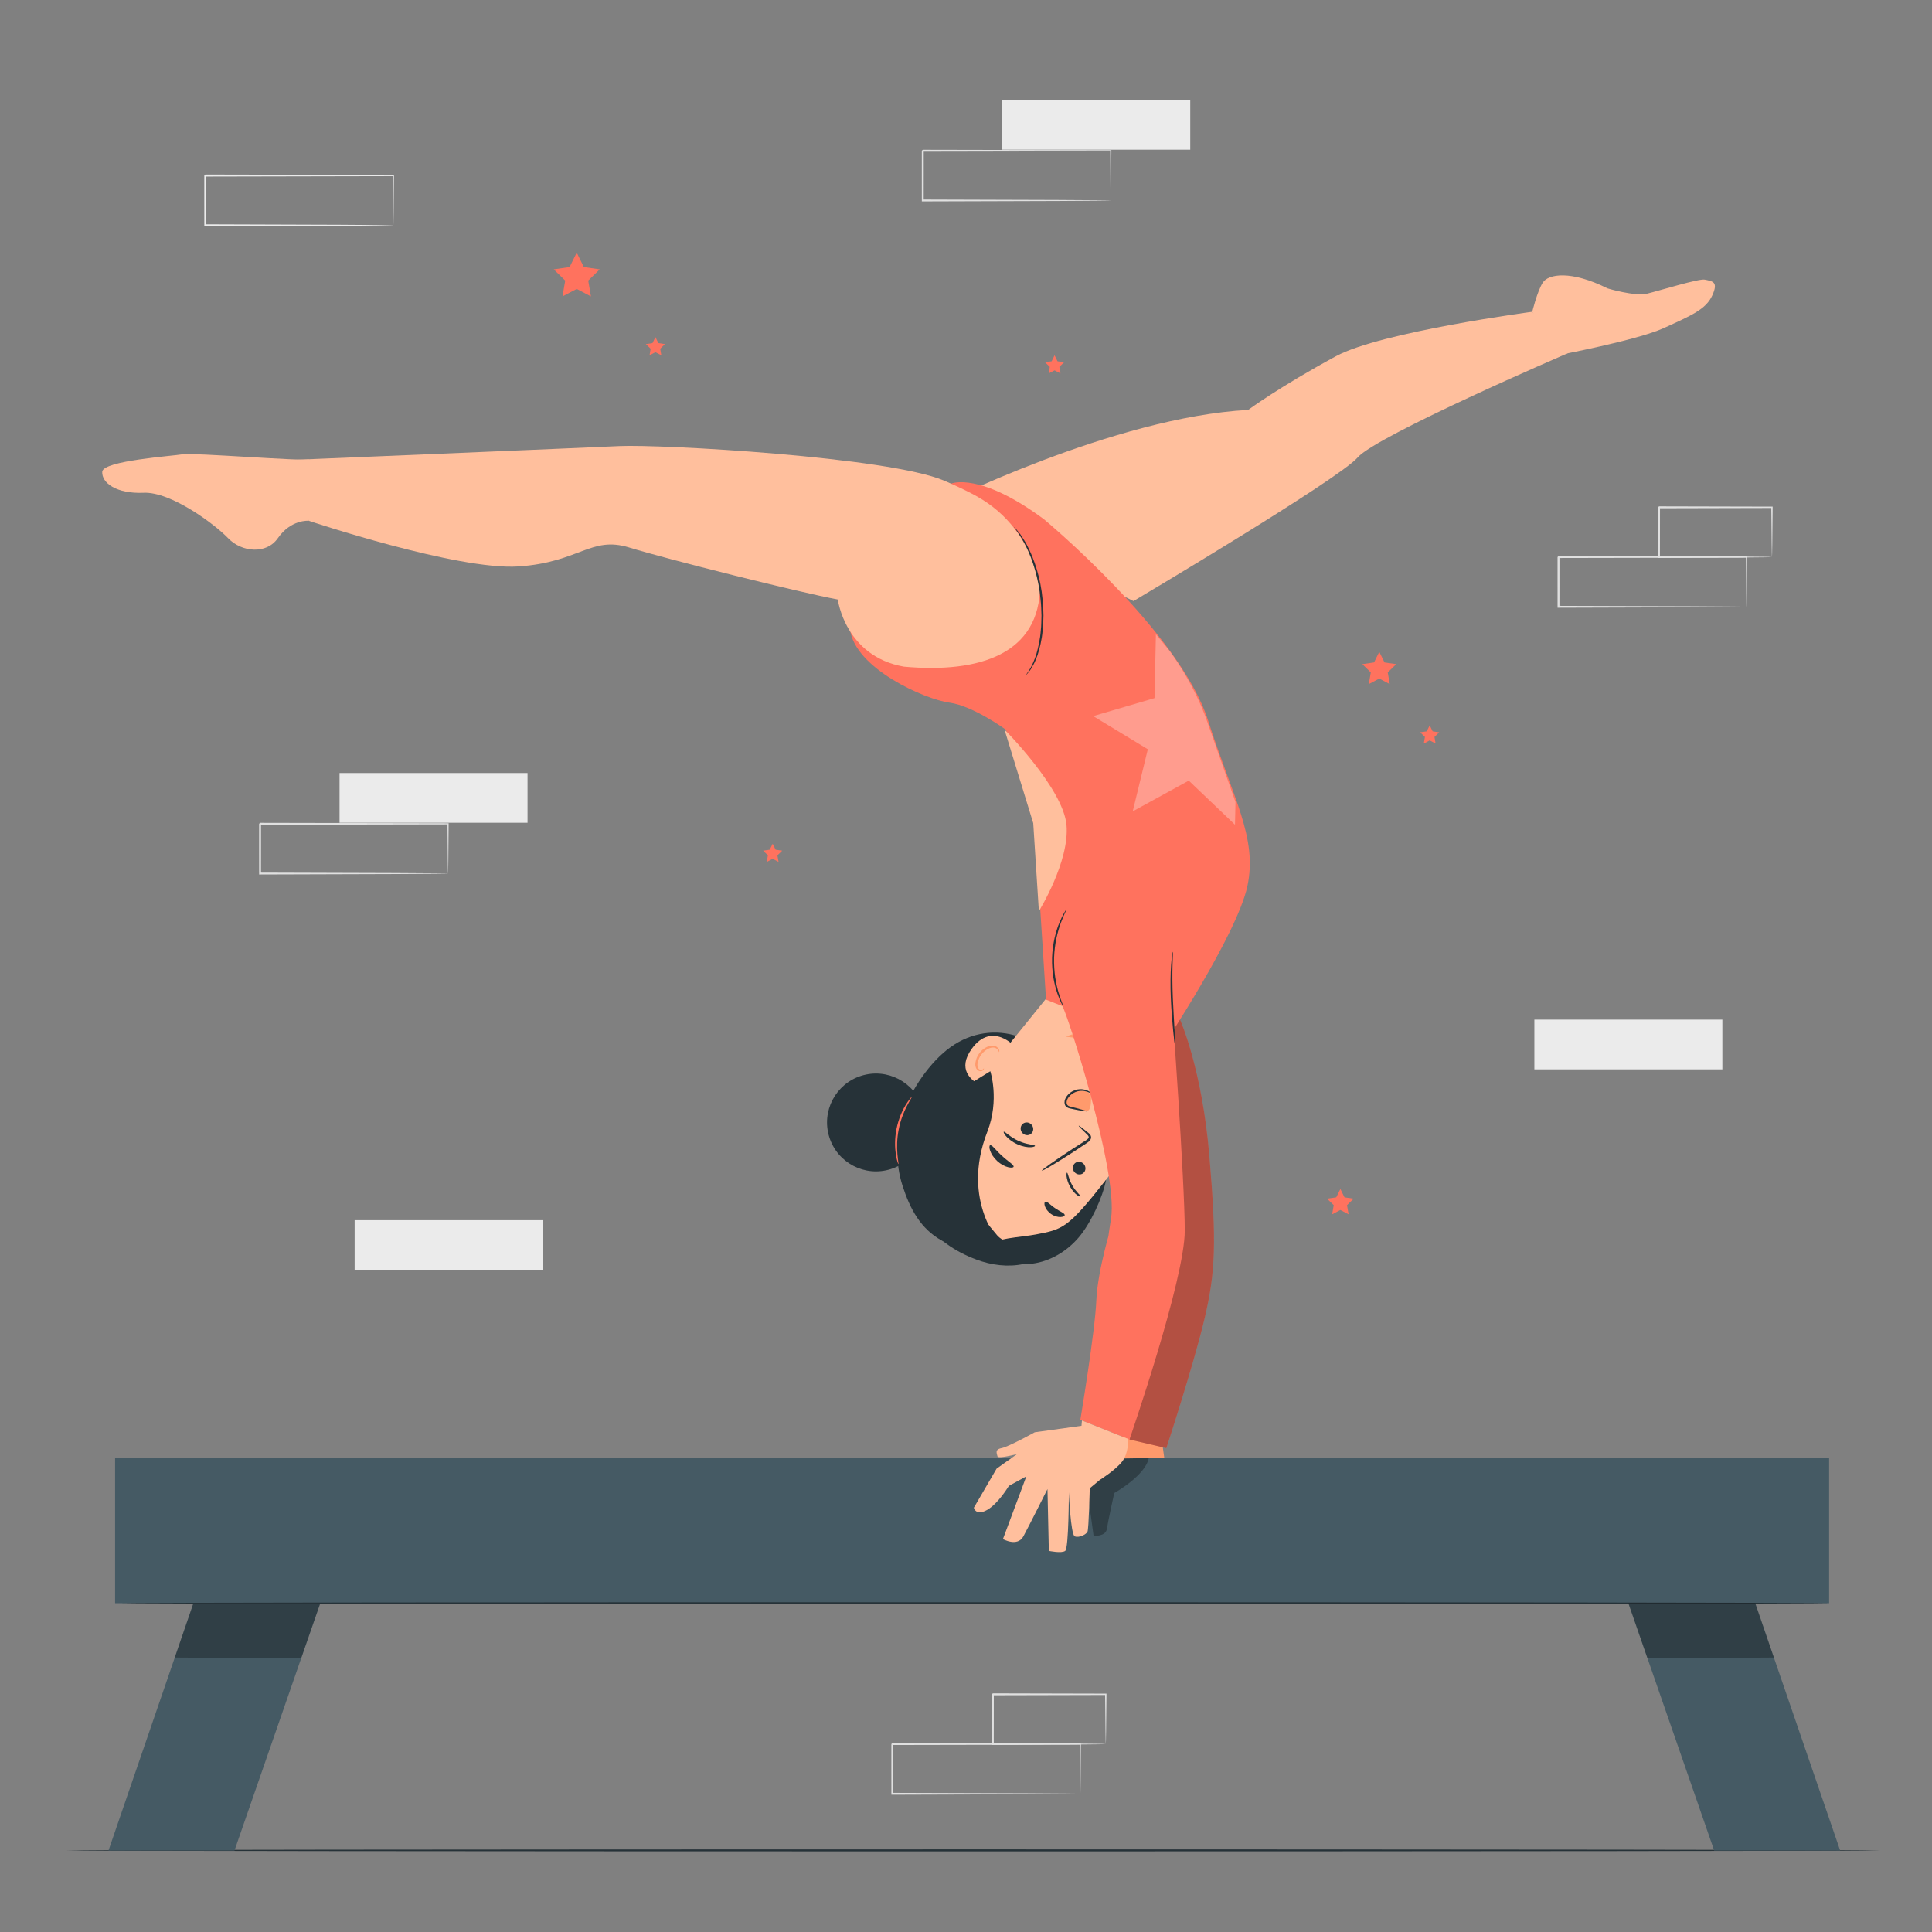 <?xml version="1.0" encoding="utf-8"?>
<!-- Generator: Adobe Illustrator 27.5.0, SVG Export Plug-In . SVG Version: 6.00 Build 0)  -->
<svg version="1.1" xmlns="http://www.w3.org/2000/svg" xmlns:xlink="http://www.w3.org/1999/xlink" x="0px" y="0px"
	 viewBox="0 0 500 500" style="enable-background:new 0 0 500 500;" xml:space="preserve">
<rect x="0" y="0" width="500" height="500" fill="#808080" stroke="none"/>
<g id="Background_Complete">
	<g>
		<g>
			<rect x="259.382" y="25.867" style="fill:#EBEBEB;" width="48.653" height="12.871"/>
		</g>
		<g>
			<g>
				<path style="fill:#E0E0E0;" d="M287.462,51.88c-0.005-0.005-0.01-0.084-0.015-0.234c-0.004-0.172-0.009-0.389-0.016-0.66
					c-0.009-0.606-0.021-1.45-0.036-2.533c-0.02-2.222-0.048-5.416-0.083-9.444l0.151,0.151c-11.109,0.022-28.776,0.057-48.65,0.097
					c0.11-0.11-0.25,0.247,0.245-0.247v0.003v0.007v0.013v0.026v0.052v0.104v0.207l0,0.414v0.825c0,0.549,0,1.097,0,1.642
					c0,1.091-0.001,2.174-0.001,3.248c-0.001,2.148-0.003,4.261-0.004,6.331l-0.242-0.242c13.854,0.044,25.976,0.083,34.671,0.11
					c4.331,0.029,7.806,0.053,10.234,0.069c1.181,0.014,2.105,0.024,2.767,0.032c0.298,0.007,0.536,0.012,0.724,0.016
					C287.37,51.87,287.456,51.875,287.462,51.88c0.005,0.005-0.071,0.01-0.225,0.016c-0.18,0.004-0.408,0.009-0.694,0.015
					c-0.649,0.008-1.557,0.018-2.715,0.032c-2.414,0.016-5.871,0.04-10.178,0.069c-8.737,0.028-20.919,0.066-34.84,0.11
					l-0.242,0.001l0-0.243c-0.001-2.07-0.003-4.183-0.004-6.331c0-1.074-0.001-2.157-0.001-3.248c0-0.545,0-1.093,0-1.642l0-0.825
					v-0.414v-0.207V39.11v-0.052v-0.026v-0.013v-0.007V39.01c0.496-0.496,0.139-0.138,0.251-0.248
					c19.874,0.04,37.541,0.075,48.65,0.097l0.152,0l-0.001,0.151c-0.036,4.066-0.064,7.29-0.083,9.534
					c-0.016,1.068-0.028,1.902-0.037,2.499c-0.006,0.26-0.012,0.468-0.016,0.634C287.472,51.816,287.467,51.885,287.462,51.88z"/>
			</g>
		</g>
	</g>
	<g>
		<g>
			<rect x="397.093" y="263.876" style="fill:#EBEBEB;" width="48.653" height="12.871"/>
		</g>
	</g>
	<g>
		<g>
			<g>
				<path style="fill:#EBEBEB;" d="M101.789,58.302c-0.005-0.005-0.011-0.084-0.016-0.234c-0.004-0.174-0.01-0.391-0.017-0.661
					c-0.009-0.609-0.022-1.453-0.038-2.534c-0.021-2.225-0.05-5.418-0.088-9.442l0.158,0.158c-11.114,0.023-28.778,0.06-48.65,0.102
					c0.115-0.116-0.262,0.26,0.257-0.26v0.003v0.007v0.013v0.026v0.052v0.104v0.207v0.414l0,0.825c0,0.549,0,1.097,0,1.642
					c0,1.091-0.001,2.174-0.001,3.248c-0.001,2.148-0.003,4.261-0.004,6.331l-0.255-0.255c13.851,0.046,25.97,0.087,34.667,0.116
					c4.329,0.031,7.804,0.055,10.235,0.073c1.179,0.014,2.104,0.025,2.769,0.034c0.297,0.007,0.535,0.012,0.725,0.016
					C101.697,58.291,101.784,58.296,101.789,58.302c0.006,0.006-0.07,0.011-0.225,0.017c-0.181,0.004-0.41,0.01-0.693,0.016
					c-0.652,0.008-1.558,0.019-2.714,0.033c-2.417,0.017-5.872,0.042-10.177,0.073c-8.741,0.029-20.923,0.069-34.845,0.116
					l-0.255,0.001l0-0.256c-0.001-2.07-0.003-4.182-0.004-6.331c0-1.074-0.001-2.157-0.001-3.248c0-0.545,0-1.093,0-1.642v-0.825
					v-0.414v-0.207v-0.104V45.48v-0.026v-0.013v-0.007v-0.003c0.521-0.521,0.146-0.144,0.263-0.261
					c19.872,0.042,37.536,0.079,48.65,0.102l0.16,0l-0.002,0.158c-0.037,4.064-0.067,7.289-0.087,9.536
					c-0.016,1.066-0.029,1.898-0.039,2.498c-0.007,0.258-0.012,0.466-0.016,0.633C101.8,58.238,101.794,58.307,101.789,58.302z"/>
			</g>
		</g>
	</g>
	<g>
		<g>
			<rect x="91.779" y="315.782" style="fill:#EBEBEB;" width="48.653" height="12.871"/>
		</g>
	</g>
	<g>
		<g>
			<g>
				<path style="fill:#E0E0E0;" d="M451.989,157.032c-0.005-0.005-0.01-0.084-0.015-0.234c-0.004-0.172-0.009-0.389-0.016-0.66
					c-0.009-0.606-0.021-1.45-0.037-2.533c-0.02-2.222-0.048-5.416-0.083-9.444l0.151,0.151c-11.109,0.022-28.776,0.057-48.65,0.097
					c0.11-0.11-0.25,0.247,0.245-0.248v0.003v0.007v0.013v0.026v0.052v0.104l0,0.207v0.414v0.825c0,0.549,0,1.097,0,1.642
					c0,1.091-0.001,2.174-0.001,3.248c-0.001,2.148-0.003,4.261-0.004,6.331l-0.242-0.242c13.854,0.044,25.977,0.083,34.671,0.11
					c4.331,0.029,7.806,0.053,10.234,0.069c1.181,0.014,2.105,0.024,2.767,0.032c0.298,0.006,0.536,0.012,0.724,0.016
					C451.897,157.022,451.984,157.027,451.989,157.032c0.005,0.005-0.071,0.01-0.225,0.016c-0.18,0.004-0.408,0.009-0.694,0.016
					c-0.649,0.008-1.556,0.018-2.715,0.032c-2.414,0.016-5.871,0.04-10.178,0.069c-8.737,0.028-20.919,0.066-34.84,0.11
					l-0.242,0.001l0-0.243c-0.001-2.07-0.003-4.183-0.004-6.331c0-1.074-0.001-2.157-0.001-3.248c0-0.545,0-1.093,0-1.642l0-0.825
					v-0.414v-0.207v-0.104v-0.052v-0.026v-0.013v-0.007v-0.003c0.496-0.496,0.139-0.138,0.251-0.248
					c19.874,0.04,37.541,0.075,48.65,0.097l0.152,0l-0.001,0.151c-0.036,4.066-0.064,7.291-0.083,9.534
					c-0.016,1.068-0.028,1.902-0.037,2.499c-0.007,0.26-0.012,0.468-0.016,0.634C451.999,156.968,451.994,157.037,451.989,157.032z"
					/>
			</g>
		</g>
		<g>
			<g>
				<path style="fill:#E0E0E0;" d="M458.586,144.161c-0.006-0.006-0.012-0.089-0.019-0.245c-0.005-0.185-0.012-0.409-0.019-0.682
					c-0.011-0.633-0.026-1.494-0.044-2.581c-0.023-2.257-0.056-5.444-0.096-9.363l0.178,0.178c-7.573,0.018-17.875,0.043-29.23,0.07
					c-0.223,0.221,0.299-0.302,0.246-0.247v0.003v0.007v0.013v0.026v0.053v0.106l0,0.212v0.422l0,0.841c0,0.56,0,1.116-0.001,1.669
					c-0.001,1.106-0.001,2.199-0.002,3.276c-0.003,2.153-0.006,4.241-0.009,6.241l-0.236-0.236
					c8.439,0.045,15.704,0.084,20.911,0.112c2.568,0.027,4.626,0.049,6.091,0.065c0.684,0.012,1.229,0.022,1.643,0.03
					C458.375,144.142,458.576,144.151,458.586,144.161c0.01,0.01-0.172,0.019-0.531,0.029c-0.401,0.007-0.93,0.017-1.594,0.03
					c-1.452,0.016-3.492,0.038-6.038,0.065c-5.247,0.028-12.567,0.067-21.07,0.112l-0.236,0.001l0-0.237
					c-0.003-2-0.006-4.088-0.009-6.241c-0.001-1.077-0.001-2.17-0.002-3.276c0-0.553,0-1.11-0.001-1.669l0-0.841v-0.422V131.5
					v-0.106v-0.053v-0.026v-0.013v-0.007v-0.003c-0.054,0.052,0.47-0.471,0.25-0.249c11.355,0.027,21.657,0.052,29.23,0.07
					l0.18,0.001l-0.002,0.178c-0.04,3.965-0.073,7.189-0.096,9.472c-0.019,1.07-0.034,1.917-0.044,2.541
					C458.61,143.878,458.598,144.173,458.586,144.161z"/>
			</g>
		</g>
	</g>
	<g>
		<g>
			<g>
				<path style="fill:#E0E0E0;" d="M279.581,464.228c-0.005-0.005-0.01-0.084-0.015-0.234c-0.004-0.172-0.009-0.389-0.016-0.66
					c-0.009-0.606-0.021-1.45-0.037-2.533c-0.02-2.222-0.048-5.416-0.083-9.444l0.151,0.151c-11.109,0.022-28.776,0.057-48.65,0.097
					c0.11-0.11-0.25,0.247,0.245-0.248v0.003v0.007v0.013v0.026v0.052v0.104l0,0.207v0.414v0.825c0,0.549,0,1.097,0,1.642
					c0,1.091-0.001,2.174-0.001,3.248c-0.001,2.148-0.003,4.261-0.004,6.331l-0.242-0.242c13.854,0.044,25.977,0.083,34.671,0.11
					c4.331,0.029,7.806,0.053,10.234,0.069c1.181,0.014,2.105,0.024,2.767,0.032c0.298,0.006,0.536,0.012,0.724,0.016
					C279.489,464.218,279.575,464.223,279.581,464.228c0.005,0.005-0.071,0.011-0.225,0.016c-0.18,0.004-0.408,0.009-0.694,0.016
					c-0.649,0.008-1.556,0.018-2.715,0.032c-2.414,0.016-5.871,0.04-10.178,0.069c-8.737,0.028-20.919,0.066-34.84,0.11
					l-0.242,0.001l0-0.243c-0.001-2.07-0.003-4.183-0.004-6.331c0-1.074-0.001-2.157-0.001-3.248c0-0.545,0-1.093,0-1.642l0-0.825
					v-0.414v-0.207v-0.104v-0.052v-0.026v-0.013v-0.007v-0.003c0.496-0.496,0.139-0.137,0.251-0.248
					c19.874,0.04,37.541,0.075,48.65,0.097l0.152,0l-0.001,0.151c-0.036,4.066-0.064,7.29-0.083,9.534
					c-0.016,1.068-0.028,1.901-0.037,2.499c-0.006,0.26-0.012,0.468-0.016,0.634C279.591,464.165,279.586,464.233,279.581,464.228z"
					/>
			</g>
		</g>
		<g>
			<g>
				<path style="fill:#E0E0E0;" d="M286.177,451.358c-0.006-0.006-0.012-0.089-0.019-0.245c-0.005-0.185-0.012-0.409-0.019-0.682
					c-0.011-0.633-0.026-1.494-0.044-2.581c-0.023-2.257-0.056-5.444-0.096-9.363l0.178,0.178c-7.573,0.018-17.875,0.043-29.23,0.07
					c-0.223,0.221,0.299-0.302,0.246-0.247v0.003v0.007v0.013v0.027v0.053v0.106l0,0.212v0.422l0,0.842c0,0.559,0,1.116-0.001,1.669
					c-0.001,1.106-0.001,2.199-0.002,3.276c-0.003,2.153-0.006,4.241-0.009,6.241l-0.236-0.236
					c8.439,0.045,15.704,0.084,20.911,0.112c2.568,0.027,4.626,0.049,6.091,0.065c0.684,0.012,1.229,0.022,1.643,0.03
					C285.967,451.338,286.167,451.348,286.177,451.358c0.01,0.01-0.172,0.019-0.531,0.029c-0.401,0.007-0.93,0.017-1.594,0.03
					c-1.452,0.016-3.492,0.038-6.038,0.065c-5.247,0.028-12.567,0.067-21.07,0.112l-0.236,0.001l0-0.237
					c-0.003-2-0.006-4.088-0.009-6.241c-0.001-1.077-0.002-2.17-0.002-3.276c0-0.553,0-1.11-0.001-1.669l0-0.842v-0.422v-0.212
					v-0.106v-0.053v-0.027v-0.013v-0.007v-0.003c-0.054,0.052,0.47-0.471,0.25-0.249c11.355,0.027,21.657,0.052,29.23,0.07
					l0.18,0.001l-0.002,0.178c-0.04,3.965-0.073,7.189-0.096,9.472c-0.019,1.07-0.034,1.917-0.044,2.541
					C286.202,451.074,286.19,451.37,286.177,451.358z"/>
			</g>
		</g>
	</g>
	<g>
		<rect x="87.873" y="200.059" style="fill:#EBEBEB;" width="48.653" height="12.871"/>
	</g>
	<g>
		<g>
			<path style="fill:#E0E0E0;" d="M115.953,226.072c-0.005-0.005-0.01-0.084-0.015-0.234c-0.004-0.172-0.009-0.389-0.016-0.66
				c-0.009-0.606-0.021-1.45-0.036-2.533c-0.02-2.222-0.048-5.416-0.083-9.444l0.151,0.151c-11.109,0.022-28.776,0.058-48.65,0.097
				c0.11-0.11-0.25,0.247,0.245-0.247v0.003v0.007v0.013v0.026v0.052v0.104v0.207l0,0.414v0.825c0,0.549,0,1.096,0,1.642
				c0,1.091-0.001,2.174-0.001,3.248c-0.001,2.148-0.003,4.261-0.004,6.331l-0.242-0.242c13.854,0.044,25.977,0.083,34.671,0.11
				c4.331,0.029,7.806,0.053,10.234,0.069c1.181,0.014,2.105,0.024,2.767,0.032c0.298,0.007,0.536,0.012,0.724,0.016
				C115.861,226.061,115.948,226.066,115.953,226.072c0.005,0.005-0.071,0.01-0.225,0.016c-0.18,0.004-0.408,0.009-0.694,0.016
				c-0.649,0.008-1.557,0.018-2.715,0.032c-2.414,0.016-5.871,0.04-10.178,0.069c-8.737,0.028-20.919,0.066-34.84,0.11l-0.242,0.001
				l0-0.243c-0.001-2.07-0.003-4.183-0.004-6.331c0-1.074-0.001-2.157-0.001-3.248c0-0.545,0-1.093,0-1.642l0-0.825v-0.414v-0.207
				v-0.104v-0.052v-0.026v-0.013v-0.007v-0.003c0.496-0.496,0.139-0.137,0.251-0.248c19.874,0.04,37.541,0.075,48.65,0.097l0.152,0
				l-0.001,0.151c-0.036,4.066-0.064,7.29-0.083,9.533c-0.016,1.068-0.028,1.902-0.037,2.499c-0.006,0.26-0.012,0.468-0.016,0.634
				C115.963,226.008,115.958,226.077,115.953,226.072z"/>
		</g>
	</g>
</g>
<g id="Background_Simple" style="display:none;">
	<path style="display:inline;fill:#F5F5F5;" d="M399.118,104.905l-1.9-3.131c-16.017-26.395-44.977-42.306-75.509-40.375
		c-3.925,0.248-7.833,0.78-11.689,1.605c-27.76,5.942-51.915,26.935-61.928,53.821c-5.888,15.812-7.533,34.017-18.708,46.568
		c-14.543,16.334-39.232,16.847-60.939,16.17c-21.707-0.677-46.413-0.1-60.885,16.299c-9.063,10.27-11.944,24.875-11.213,38.629
		c1.935,36.414,27.309,68.973,59.578,85.157c32.269,16.184,70.262,17.633,105.579,10.514c49.474-9.973,96.524-37.362,124.804-79.664
		C414.588,208.195,421.746,150.563,399.118,104.905z"/>
</g>
<g id="Floor">
	<g>
		<path style="fill:#263238;" d="M486.82,478.877c0,0.144-105.183,0.26-234.902,0.26c-129.764,0-234.924-0.116-234.924-0.26
			c0-0.144,105.16-0.26,234.924-0.26C381.637,478.616,486.82,478.733,486.82,478.877z"/>
	</g>
</g>
<g id="Horizontal_Bar">
	<g>
		<polygon style="fill:#455A64;" points="28.08,478.915 50.059,414.907 82.89,414.907 60.685,478.915 		"/>
		<path style="opacity:0.3;" d="M45.229,428.972c0.163-0.475,4.83-14.065,4.83-14.065H82.89l-4.952,14.274L45.229,428.972z"/>
		<rect x="29.788" y="377.283" style="fill:#455A64;" width="443.583" height="37.624"/>
		<path style="opacity:0.3;" d="M283.018,397.469c0,0,3.131,0.251,3.438-1.794c0.307-2.045,1.912-9.282,1.912-9.282
			s8.019-4.474,8.919-9.002l-14.92,0.073l-0.716,10.008L283.018,397.469z"/>
		<polygon style="fill:#455A64;" points="476.231,478.915 454.251,414.907 421.42,414.907 443.625,478.915 		"/>
		<g>
			<path style="fill:#263238;" d="M473.371,414.907c0,0.144-99.012,0.26-221.121,0.26c-122.151,0-221.142-0.117-221.142-0.26
				s98.99-0.26,221.142-0.26C374.359,414.647,473.371,414.763,473.371,414.907z"/>
		</g>
		<path style="opacity:0.3;" d="M459.081,428.972c-0.163-0.475-4.83-14.065-4.83-14.065H421.42l4.952,14.274L459.081,428.972z"/>
	</g>
</g>
<g id="Stars">
	<polygon style="fill:#FF725E;" points="149.255,65.385 151.095,69.114 155.21,69.712 152.233,72.614 152.935,76.712 
		149.255,74.777 145.575,76.712 146.278,72.614 143.301,69.712 147.415,69.114 	"/>
	<polygon style="fill:#FF725E;" points="199.967,218.359 200.73,219.906 202.437,220.154 201.202,221.358 201.494,223.059 
		199.967,222.256 198.44,223.059 198.732,221.358 197.497,220.154 199.204,219.906 	"/>
	<polygon style="fill:#FF725E;" points="272.922,91.952 273.685,93.499 275.392,93.747 274.157,94.951 274.449,96.651 
		272.922,95.848 271.395,96.651 271.687,94.951 270.452,93.747 272.159,93.499 	"/>
	<polygon style="fill:#FF725E;" points="370.004,187.723 370.767,189.27 372.474,189.518 371.239,190.722 371.531,192.422 
		370.004,191.62 368.477,192.422 368.769,190.722 367.534,189.518 369.241,189.27 	"/>
	<polygon style="fill:#FF725E;" points="356.956,168.69 358.313,171.438 361.345,171.879 359.151,174.018 359.669,177.039 
		356.956,175.613 354.244,177.039 354.762,174.018 352.567,171.879 355.6,171.438 	"/>
	<polygon style="fill:#FF725E;" points="169.624,87.253 170.387,88.8 172.094,89.048 170.859,90.252 171.151,91.952 169.624,91.149 
		168.097,91.952 168.389,90.252 167.154,89.048 168.861,88.8 	"/>
	<polygon style="fill:#FF725E;" points="346.887,307.712 347.951,309.868 350.33,310.214 348.608,311.892 349.015,314.261 
		346.887,313.142 344.759,314.261 345.165,311.892 343.444,310.214 345.823,309.868 	"/>
</g>
<g id="Character">
	<g>
		<polygon style="fill:#FF9A6C;" points="300.913,374.457 301.312,377.283 289.523,377.463 290.79,371.451 		"/>
		<path style="fill:#FF725E;" d="M305.434,263.979c0,0,5.634,12.539,7.542,35.116c1.908,22.576,1.59,30.208-1.272,42.291
			c-2.862,12.083-9.857,33.388-9.857,33.388l-9.539-2.226l4.77-90.306l-2.226-18.263H305.434z"/>
		<path style="opacity:0.3;" d="M305.434,263.979c0,0,5.634,12.539,7.542,35.116c1.908,22.576,1.59,30.208-1.272,42.291
			c-2.862,12.083-9.857,33.388-9.857,33.388l-9.539-2.226l4.77-90.306l-2.226-18.263H305.434z"/>
		<g>
			<g>
				<g>
					<g>
						<g>
							<g>
								<g>
									<path style="fill:#263238;" d="M243.029,293.736c-0.759,2.408-2.669,4.254-3.942,6.434
										c-2.804,4.801-2.071,11.014,0.614,15.882c2.498,4.529,7.335,7.808,12.993,9.923c3.878,1.45,8.164,2.014,12.21,1.138
										c5.371-1.163,10.061-5.101,12.135-10.19l-24.612-14.282c-0.71-3.347-1.447-6.762-3.197-9.702
										c-0.513-0.863-1.138-1.701-2.012-2.193c-0.875-0.493-2.049-0.564-2.839,0.055
										C243.515,291.477,243.359,292.69,243.029,293.736z"/>
								</g>
							</g>
						</g>
					</g>
				</g>
				<path style="fill:#263238;" d="M214.624,294.289c-2.099-6.67,1.607-13.779,8.277-15.878c6.67-2.099,13.779,1.607,15.878,8.276
					c2.099,6.67-1.607,13.779-8.277,15.878C223.832,304.664,216.723,300.959,214.624,294.289z"/>
				<g>
					<g>
						<g>
							<g>
								<g>
									<path style="fill:#263238;" d="M243.741,321.053c-5.481-3.009-8.252-8.235-10.166-14.188
										c-1.915-5.952-1.724-12.494,0.127-18.466c1.949-6.29,6.995-13.627,12.36-17.447c5.364-3.82,11.733-4.673,17.524-2.691
										c8.509,2.912,15.966,9.275,18.217,17.982c2.251,8.707-0.108,18.282-5.422,25.537c-3.661,4.999-8.756,9.042-14.66,10.92
										C255.817,324.578,249.104,324.156,243.741,321.053"/>
								</g>
							</g>
						</g>
					</g>
					<g>
						<g>
							<g>
								<path style="fill:#FFBF9D;" d="M293.017,274.534l2.076-2.886l4.326-23.41l-25.425,6.152l-32.331,39.999
									c-1.445,1.896-1.199,4.582,0.565,6.184l16.027,19.356c5.81,5.273,15.67,0.582,20.692-5.446
									c5.579-6.698,12.127-15.095,15.128-20.942C300.11,281.782,293.017,274.534,293.017,274.534"/>
							</g>
						</g>
					</g>
					<g>
						<g>
							<g>
								<g>
									<g>
										<g>
											<g>
												<g>
													<g>
														<g>
															<g>
																<g>
																	<g>
																		<g>
																			<g>
																				<g>
																					<g>
																						<g>
																							<g>
																								<g>
																									<g>
																										<g>
																											<path style="fill:#263238;" d="M280.58,303.363c0.547-0.695,0.41-1.732-0.305-2.316
																												c-0.714-0.584-1.737-0.496-2.284,0.199c-0.547,0.695-0.41,1.732,0.304,2.316
																												C279.009,304.146,280.033,304.057,280.58,303.363z"/>
																										</g>
																									</g>
																								</g>
																							</g>
																						</g>
																					</g>
																				</g>
																			</g>
																		</g>
																	</g>
																</g>
															</g>
														</g>
													</g>
												</g>
											</g>
										</g>
									</g>
									<g>
										<g>
											<g>
												<g>
													<g>
														<g>
															<g>
																<g>
																	<g>
																		<g>
																			<g>
																				<g>
																					<g>
																						<g>
																							<g>
																								<g>
																									<g>
																										<g>
																											<g>
																												<path style="fill:#263238;" d="M279.625,309.588c0.012-0.267-1.165-1.121-2.103-2.794
																													c-0.951-1.661-1.133-3.205-1.356-3.311c-0.104-0.056-0.209,0.276-0.138,0.953
																													c0.067,0.669,0.35,1.704,0.938,2.743c0.589,1.039,1.308,1.772,1.823,2.13
																													C279.31,309.678,279.625,309.716,279.625,309.588z"/>
																											</g>
																										</g>
																									</g>
																								</g>
																							</g>
																						</g>
																					</g>
																				</g>
																			</g>
																		</g>
																	</g>
																</g>
															</g>
														</g>
													</g>
												</g>
											</g>
										</g>
									</g>
								</g>
								<g>
									<g>
										<g>
											<g>
												<g>
													<g>
														<g>
															<g>
																<g>
																	<g>
																		<g>
																			<g>
																				<g>
																					<g>
																						<g>
																							<g>
																								<g>
																									<g>
																										<g>
																											<path style="fill:#263238;" d="M267.064,293.19c0.548-0.695,0.41-1.731-0.305-2.316
																												c-0.714-0.584-1.736-0.496-2.284,0.199c-0.547,0.695-0.41,1.732,0.303,2.316
																												C265.493,293.974,266.517,293.885,267.064,293.19z"/>
																										</g>
																									</g>
																								</g>
																							</g>
																						</g>
																					</g>
																				</g>
																			</g>
																		</g>
																	</g>
																</g>
															</g>
														</g>
													</g>
												</g>
											</g>
										</g>
									</g>
									<g>
										<g>
											<g>
												<g>
													<g>
														<g>
															<g>
																<g>
																	<g>
																		<g>
																			<g>
																				<g>
																					<g>
																						<g>
																							<g>
																								<g>
																									<g>
																										<g>
																											<g>
																												<path style="fill:#263238;" d="M267.846,296.503c-0.181-0.293-2.04-0.228-4.232-1.226
																													c-2.199-0.976-3.501-2.463-3.813-2.391c-0.149,0.027-0.025,0.464,0.54,1.125
																													c0.552,0.654,1.594,1.519,2.962,2.135c1.369,0.614,2.656,0.798,3.458,0.753
																													C267.576,296.857,267.937,296.639,267.846,296.503z"/>
																											</g>
																										</g>
																									</g>
																								</g>
																							</g>
																						</g>
																					</g>
																				</g>
																			</g>
																		</g>
																	</g>
																</g>
															</g>
														</g>
													</g>
												</g>
											</g>
										</g>
									</g>
								</g>
								<g>
									<g>
										<g>
											<g>
												<g>
													<g>
														<g>
															<g>
																<g>
																	<g>
																		<g>
																			<g>
																				<g>
																					<g>
																						<g>
																							<g>
																								<g>
																									<g>
																										<g>
																											<path style="fill:#263238;" d="M279.166,291.332c-0.067,0.077,0.722,0.895,2.05,2.153
																												c0.343,0.31,0.641,0.641,0.518,0.94c-0.109,0.333-0.557,0.619-1.053,0.919
																												c-1.006,0.643-2.061,1.318-3.166,2.023c-4.469,2.91-7.994,5.411-7.875,5.59
																												c0.119,0.179,3.838-2.034,8.307-4.943c1.093-0.724,2.136-1.413,3.132-2.074
																												c0.449-0.319,1.041-0.621,1.259-1.316c0.103-0.351-0.023-0.751-0.214-0.989
																												c-0.185-0.247-0.391-0.404-0.566-0.549C280.141,291.929,279.232,291.254,279.166,291.332z"/>
																										</g>
																									</g>
																								</g>
																							</g>
																						</g>
																					</g>
																				</g>
																			</g>
																		</g>
																	</g>
																</g>
															</g>
														</g>
													</g>
												</g>
											</g>
										</g>
									</g>
								</g>
								<g>
									<g>
										<g>
											<g>
												<g>
													<g>
														<g>
															<g>
																<g>
																	<g>
																		<g>
																			<g>
																				<g>
																					<g>
																						<g>
																							<g>
																								<g>
																									<g>
																										<path style="fill:#FF9A6C;" d="M293.017,274.534c0,0-7.013-5.313-17.122-6.23
																											c0,0,8.883-4.697,18.705,4.003L293.017,274.534z"/>
																									</g>
																								</g>
																							</g>
																						</g>
																					</g>
																				</g>
																			</g>
																		</g>
																	</g>
																</g>
															</g>
														</g>
													</g>
												</g>
											</g>
										</g>
									</g>
								</g>
							</g>
						</g>
						<g>
							<g>
								<g>
									<g>
										<g>
											<g>
												<g>
													<g>
														<g>
															<g>
																<g>
																	<g>
																		<g>
																			<g>
																				<g>
																					<g>
																						<g>
																							<path style="fill:#263238;" d="M262.314,301.957c0.146-0.5-1.443-1.375-2.998-2.828
																								c-1.585-1.422-2.595-2.928-3.081-2.739c-0.225,0.096-0.257,0.643,0.019,1.433
																								c0.272,0.786,0.885,1.792,1.826,2.655c0.942,0.861,1.999,1.384,2.805,1.586
																								C261.696,302.269,262.239,302.19,262.314,301.957z"/>
																						</g>
																					</g>
																				</g>
																			</g>
																		</g>
																	</g>
																</g>
															</g>
														</g>
													</g>
												</g>
											</g>
										</g>
									</g>
								</g>
							</g>
						</g>
						<g>
							<g>
								<g>
									<g>
										<g>
											<g>
												<g>
													<g>
														<g>
															<g>
																<g>
																	<g>
																		<g>
																			<g>
																				<g>
																					<g>
																						<g>
																							<path style="fill:#263238;" d="M275.547,314.453c-0.014-0.517-1.267-0.907-2.483-1.772
																								c-1.246-0.822-2.062-1.849-2.549-1.675c-0.226,0.092-0.307,0.54-0.09,1.179
																								c0.211,0.633,0.76,1.425,1.606,2.005c0.847,0.579,1.783,0.804,2.449,0.773
																								C275.153,314.935,275.541,314.697,275.547,314.453z"/>
																						</g>
																					</g>
																				</g>
																			</g>
																		</g>
																	</g>
																</g>
															</g>
														</g>
													</g>
												</g>
											</g>
										</g>
									</g>
								</g>
							</g>
						</g>
						<g>
							<g>
								<g>
									<g>
										<g>
											<g>
												<g>
													<g>
														<path style="fill:#FFBF9D;" d="M257.301,279.253c-0.576,0.783-2.836,1.969-3.699,1.523
															c-2.305-1.191-5.912-4.086-2.103-9.365c5.207-7.217,11.379-0.5,11.242-0.284
															C262.634,271.296,259.289,276.549,257.301,279.253z"/>
													</g>
												</g>
											</g>
										</g>
									</g>
								</g>
							</g>
						</g>
						<g>
							<g>
								<g>
									<g>
										<g>
											<g>
												<g>
													<g>
														<g>
															<path style="fill:#FF9A6C;" d="M258.564,272.27c-0.048,0-0.063-0.179-0.204-0.429
																c-0.139-0.244-0.448-0.567-0.926-0.698c-0.964-0.271-2.48,0.477-3.453,1.753c-0.492,0.644-0.806,1.368-0.947,2.054
																c-0.161,0.687-0.085,1.302,0.25,1.647c0.318,0.364,0.755,0.33,0.99,0.191c0.243-0.132,0.301-0.31,0.348-0.294
																c0.033-0.004,0.068,0.232-0.205,0.488c-0.133,0.122-0.341,0.231-0.61,0.248c-0.275,0.016-0.581-0.096-0.828-0.318
																c-0.528-0.44-0.66-1.314-0.506-2.067c0.126-0.778,0.463-1.604,1.016-2.326c1.096-1.421,2.822-2.245,4.083-1.793
																c0.603,0.234,0.916,0.693,1.012,1.021C258.676,272.086,258.598,272.275,258.564,272.27z"/>
														</g>
													</g>
												</g>
											</g>
										</g>
									</g>
								</g>
							</g>
						</g>
					</g>
					<g>
						<g>
							<g>
								<g>
									<g>
										<path style="fill:#FF725E;" d="M235.931,283.93c-0.05-0.04-0.758,0.717-1.615,2.15c-0.858,1.426-1.801,3.568-2.301,6.076
											c-0.493,2.51-0.437,4.85-0.187,6.496c0.247,1.651,0.613,2.621,0.674,2.603c0.2-0.019-0.92-4.064,0.09-8.984
											C233.532,287.339,236.108,284.024,235.931,283.93z"/>
									</g>
								</g>
							</g>
						</g>
					</g>
					<g>
						<g>
							<g>
								<g>
									<path style="fill:#263238;" d="M254.384,322.725c2.89-2.328,10.085-2.547,13.728-3.254
										c6.951-1.351,8.125-1.431,18.145-14.161c-0.875,4.605-4.036,11.356-7.077,14.922c-3.041,3.566-7.309,6.171-11.954,6.789
										C262.58,327.64,257.601,326.133,254.384,322.725"/>
								</g>
							</g>
						</g>
					</g>
				</g>
			</g>
			<g>
				<path style="fill:#FF9A6C;" d="M282.36,284.666c-0.047,1.219-0.151,3.016-1.294,2.819c-0.58-0.146-3.429-0.825-3.989-1.033
					c-0.56-0.209-1.091-0.642-1.184-1.233c-0.03-0.193-0.012-0.39,0.027-0.581c0.129-0.639,0.49-1.228,1-1.633
					c0.914-0.726,2.18-0.809,3.342-0.697c0.622,0.06,1.294,0.196,1.697,0.673C282.341,283.432,282.383,284.075,282.36,284.666z"/>
			</g>
			<g>
				<g>
					<path style="fill:#263238;" d="M282.563,283.06c0.049-0.025-0.546-0.764-1.95-1.087c-0.687-0.151-1.577-0.164-2.473,0.172
						c-0.886,0.328-1.785,0.98-2.329,1.967c-0.264,0.501-0.413,1.082-0.256,1.662c0.148,0.609,0.748,0.957,1.195,1.056
						c0.907,0.213,1.681,0.352,2.356,0.484c1.337,0.252,2.172,0.37,2.189,0.297c0.017-0.074-0.788-0.326-2.103-0.674
						c-0.723-0.186-1.489-0.382-2.298-0.59c-0.404-0.119-0.73-0.335-0.822-0.717c-0.102-0.375,0.003-0.851,0.222-1.257
						c0.462-0.843,1.249-1.441,2.028-1.756c0.787-0.323,1.58-0.354,2.222-0.262C281.848,282.552,282.512,283.143,282.563,283.06z"/>
				</g>
			</g>
		</g>
		<path style="fill:#FFBF9D;" d="M243.071,130.689c0,0,45.188-22.728,79.949-24.6c0,0,8.174-6.02,22.728-13.904
			c11.616-6.293,50.803-11.498,50.803-11.498l9.11,10.76c0,0-49.485,21.327-54.298,26.942c-4.813,5.615-58.023,37.167-58.023,37.167
			L243.071,130.689z"/>
		<path style="fill:#FF725E;" d="M270.158,134.373c0,0,35.173,29.144,42.514,52.14c6.351,19.896,12.835,30.215,10.161,42.782
			c-2.674,12.567-21.805,41.386-21.805,41.386l-30.316-11.968l-2.922-45.595l-7.45-24.251c0,0-8.527-6.229-14.677-7.031
			c-6.15-0.802-24.525-8.83-25.685-19.056c-1.16-10.226,26.271-37.651,26.271-37.651S253.58,122.073,270.158,134.373z"/>
		<path style="fill:#FF725E;" d="M274.967,260.469c0.954,0.954,14.478,42.76,12.57,54.843c-1.908,12.083,0.195,1.59,0.195,1.59
			s-3.692,11.765-4.01,19.715c-0.318,7.949-4.134,30.844-4.134,30.844l12.719,5.088c0,0,14.309-41.337,14.309-54.056
			c0-12.719-3.373-59.457-3.373-59.457s-2.717-15.994-15.754-14.404C274.452,246.22,274.967,260.469,274.967,260.469z"/>
		<path style="fill:#FFBF9D;" d="M79.89,118.85c-1.041,0.591-30.036-1.738-32.602-1.285c-2.566,0.453-20.678,1.66-20.829,4.528
			c-0.151,2.868,3.622,5.735,10.716,5.434c7.094-0.302,18.414,8.151,21.886,11.773c3.472,3.623,9.9,4.224,12.829,0
			c3.425-4.939,8-4.528,8-4.528V118.85z"/>
		<path style="fill:#FFBF9D;" d="M396.55,80.688c0,0,1.237-5.144,2.683-7.494c1.446-2.35,7.41-3.253,16.809,1.446
			c0,0,7.049,2.136,10.302,1.339c3.253-0.797,13.355-3.925,14.846-3.611c2.049,0.431,3.568,0.539,1.941,4.098
			c-1.627,3.559-5.284,5.146-12.63,8.477c-6.894,3.126-27.409,7.01-27.409,7.01L396.55,80.688z"/>
		<path style="fill:#FFBF9D;" d="M79.89,134.772c0,0,38.535,12.891,54.311,11.822c15.776-1.07,18.717-7.948,28.61-4.91
			c9.893,3.038,43.851,11.594,54.012,13.466c0,0,1.872,14.706,17.113,17.38c19.673,1.781,35.23-3.335,35.23-21.078l-1.096-4.697
			c-3.533-8.73-8.337-14.795-16.718-19.089c-2.079-1.065-4.405-2.165-6.988-3.265c-14.439-6.15-73.341-9.459-84.1-8.952
			c-9.85,0.464-85.242,3.604-85.242,3.604L79.89,134.772z"/>
		<g>
			<path style="fill:#263238;" d="M275.994,235.345c0.087,0.047-0.647,1.325-1.464,3.537c-0.416,1.102-0.807,2.452-1.139,3.97
				c-0.305,1.524-0.535,3.221-0.6,5.014c-0.045,1.794,0.081,3.503,0.292,5.043c0.238,1.536,0.546,2.907,0.894,4.033
				c0.68,2.257,1.334,3.578,1.245,3.62c-0.032,0.016-0.214-0.303-0.518-0.897c-0.314-0.589-0.689-1.482-1.078-2.61
				c-0.398-1.127-0.749-2.512-1.018-4.071c-0.241-1.563-0.385-3.304-0.338-5.132c0.066-1.827,0.315-3.555,0.652-5.101
				c0.363-1.54,0.798-2.9,1.265-4.001c0.457-1.103,0.887-1.971,1.236-2.54C275.761,235.634,275.963,235.327,275.994,235.345z"/>
		</g>
		<g>
			<path style="fill:#263238;" d="M303.516,246.303c0.08,0.008-0.009,1.351-0.068,3.521c-0.063,2.17-0.056,5.168,0.082,8.479
				c0.14,3.312,0.341,6.31,0.454,8.483c0.117,2.173,0.152,3.52,0.08,3.525c-0.072,0.005-0.236-1.331-0.447-3.498
				c-0.208-2.166-0.467-5.164-0.608-8.489c-0.139-3.324-0.088-6.342,0.07-8.518c0.077-1.088,0.164-1.967,0.253-2.571
				C303.417,246.632,303.48,246.3,303.516,246.303z"/>
		</g>
		<path style="fill:#FFBF9D;" d="M291.963,372.41l-11.961-4.784l-0.115,1.37l-12.099,1.676c0,0-6.703,3.733-8.585,4.101
			c-1.882,0.368-1.176,1.426-1.058,2.132c0.118,0.706,5.057-0.588,5.057-0.588l-5.283,3.763l-5.889,10.114
			c0,0,0.47,2.234,3.41,0.588c2.94-1.646,5.645-6.233,5.645-6.233l4.528-2.47l-6.057,16.229c0,0,3.763,2.117,5.292-0.706
			c1.529-2.823,6.233-12.231,6.233-12.231l0.353,15.994c0,0,3.305,0.706,4.24,0c0.935-0.706,0.935-15.171,0.935-15.171
			s0.47,10.937,1.529,11.408c1.059,0.47,2.94-0.47,3.293-1.176c0.353-0.706,0.588-11.251,0.588-11.251l2.587-2.156
			c0,0,4.019-2.503,5.783-4.738C292.153,376.048,291.963,372.41,291.963,372.41z"/>
		<path style="fill:#263238;" d="M255.519,292.883c3.213-8.249,0.77-15.651,0.77-15.651l-4.587,2.823l-13.959,10.433v12.989
			l21.448,18.741C259.19,322.218,248.467,310.986,255.519,292.883z"/>
		<path style="fill:#FFBF9D;" d="M268.859,235.817c0,0,8.007-12.909,7.146-22.34c-0.86-9.431-16.055-24.688-16.055-24.688
			l7.45,24.251L268.859,235.817z"/>
		<g>
			<path style="fill:#263238;" d="M265.526,174.72c-0.027-0.024,0.287-0.505,0.87-1.345c0.534-0.873,1.19-2.208,1.768-3.946
				c0.503-1.758,1.021-3.89,1.192-6.314c0.155-1.204,0.127-2.482,0.177-3.8c-0.057-1.319-0.057-2.689-0.23-4.08
				c-0.484-5.596-2.13-10.481-3.737-13.767c-1.635-3.294-3.202-4.995-3.096-5.076c0.027-0.023,0.4,0.408,1.055,1.214
				c0.168,0.209,0.349,0.433,0.543,0.673c0.184,0.256,0.358,0.552,0.559,0.861c0.38,0.631,0.884,1.313,1.268,2.16
				c1.712,3.284,3.437,8.223,3.927,13.884c0.175,1.408,0.172,2.794,0.222,4.129c-0.057,1.335-0.039,2.628-0.21,3.847
				c-0.2,2.453-0.763,4.613-1.32,6.384c-0.366,0.857-0.606,1.671-0.984,2.311c-0.376,0.638-0.633,1.226-0.965,1.632
				C265.919,174.307,265.553,174.744,265.526,174.72z"/>
		</g>
		<path style="opacity:0.3;fill:#FFFFFF;" d="M319.745,207.544l-0.129,5.899l-11.966-11.42l-14.502,7.956l3.907-16.073
			l-14.141-8.581l15.873-4.653l0.361-16.537l3.343,4.066c0,0,6.297,8.12,9.893,18.432
			C315.418,195.331,319.745,207.544,319.745,207.544z"/>
	</g>
</g>
</svg>
